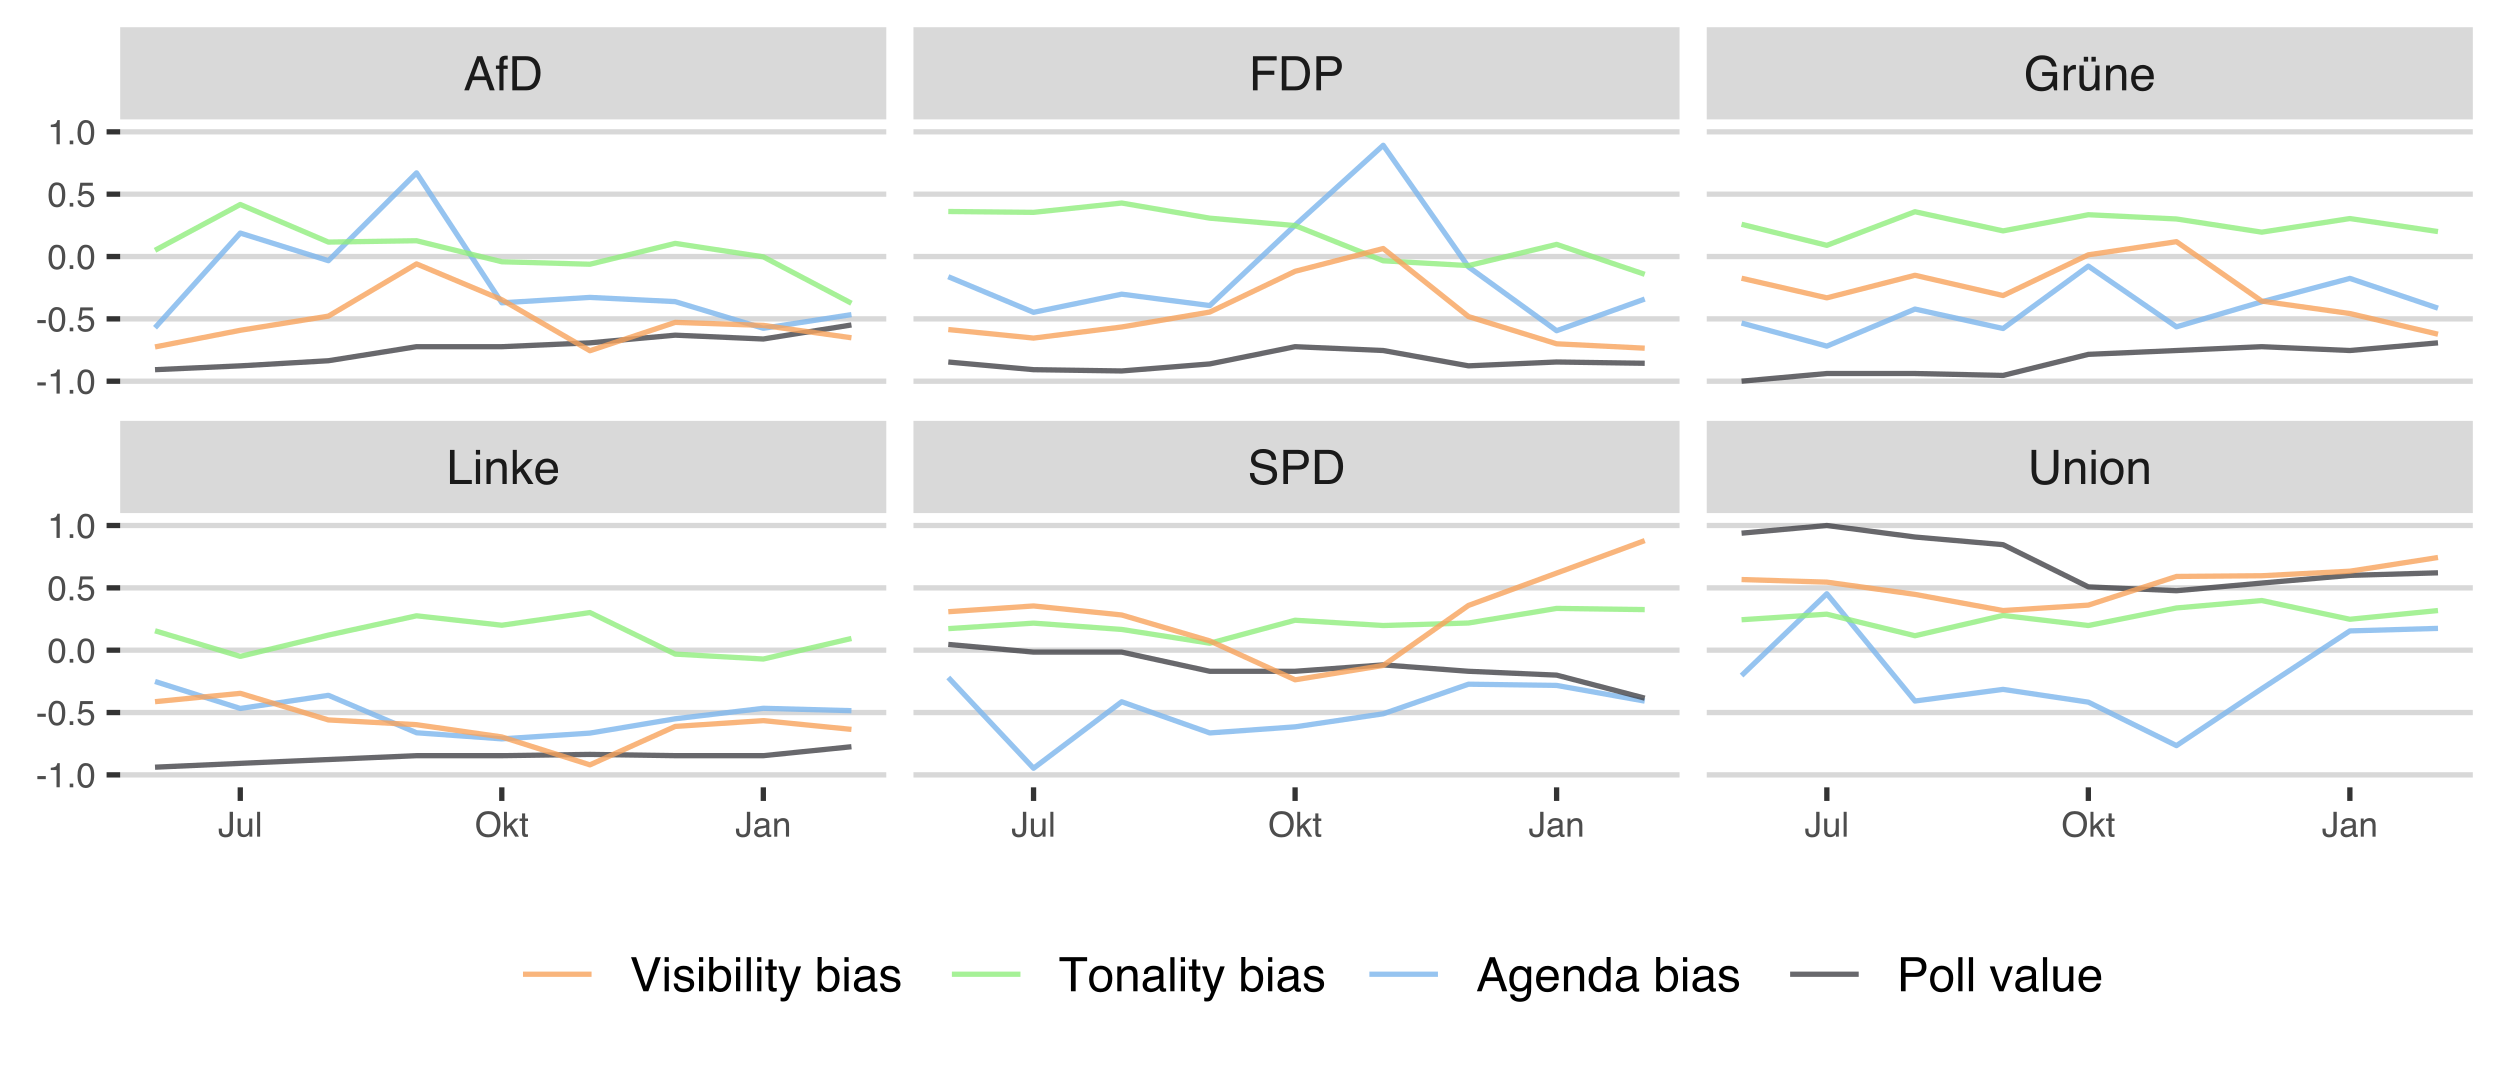 <?xml version="1.0" encoding="UTF-8"?>
<svg xmlns="http://www.w3.org/2000/svg" xmlns:xlink="http://www.w3.org/1999/xlink" width="504pt" height="216pt" viewBox="0 0 504 216" version="1.1">
<defs>
<g>
<symbol overflow="visible" id="glyph0-0">
<path style="stroke:none;" d="M 0.312 0 L 0.312 -6.875 L 5.766 -6.875 L 5.766 0 Z M 4.906 -0.859 L 4.906 -6.016 L 1.172 -6.016 L 1.172 -0.859 Z M 4.906 -0.859 "/>
</symbol>
<symbol overflow="visible" id="glyph0-1">
<path style="stroke:none;" d="M 0.734 -6.875 L 1.656 -6.875 L 1.656 -0.812 L 5.141 -0.812 L 5.141 0 L 0.734 0 Z M 0.734 -6.875 "/>
</symbol>
<symbol overflow="visible" id="glyph0-2">
<path style="stroke:none;" d="M 0.625 -5 L 1.469 -5 L 1.469 0 L 0.625 0 Z M 0.625 -6.875 L 1.469 -6.875 L 1.469 -5.922 L 0.625 -5.922 Z M 0.625 -6.875 "/>
</symbol>
<symbol overflow="visible" id="glyph0-3">
<path style="stroke:none;" d="M 0.625 -5.016 L 1.422 -5.016 L 1.422 -4.312 C 1.66 -4.602 1.91 -4.812 2.172 -4.938 C 2.441 -5.062 2.738 -5.125 3.062 -5.125 C 3.77 -5.125 4.25 -4.879 4.5 -4.391 C 4.633 -4.117 4.703 -3.727 4.703 -3.219 L 4.703 0 L 3.844 0 L 3.844 -3.156 C 3.844 -3.469 3.801 -3.719 3.719 -3.906 C 3.562 -4.219 3.289 -4.375 2.906 -4.375 C 2.695 -4.375 2.531 -4.352 2.406 -4.312 C 2.176 -4.238 1.973 -4.098 1.797 -3.891 C 1.66 -3.734 1.57 -3.566 1.531 -3.391 C 1.488 -3.211 1.469 -2.957 1.469 -2.625 L 1.469 0 L 0.625 0 Z M 2.594 -5.141 Z M 2.594 -5.141 "/>
</symbol>
<symbol overflow="visible" id="glyph0-4">
<path style="stroke:none;" d="M 0.594 -6.875 L 1.406 -6.875 L 1.406 -2.891 L 3.578 -5.016 L 4.656 -5.016 L 2.734 -3.141 L 4.766 0 L 3.688 0 L 2.125 -2.531 L 1.406 -1.891 L 1.406 0 L 0.594 0 Z M 0.594 -6.875 "/>
</symbol>
<symbol overflow="visible" id="glyph0-5">
<path style="stroke:none;" d="M 2.703 -5.125 C 3.055 -5.125 3.398 -5.039 3.734 -4.875 C 4.078 -4.707 4.332 -4.492 4.5 -4.234 C 4.676 -3.973 4.789 -3.676 4.844 -3.344 C 4.895 -3.113 4.922 -2.742 4.922 -2.234 L 1.234 -2.234 C 1.254 -1.723 1.375 -1.312 1.594 -1 C 1.82 -0.695 2.172 -0.547 2.641 -0.547 C 3.086 -0.547 3.441 -0.691 3.703 -0.984 C 3.848 -1.148 3.953 -1.348 4.016 -1.578 L 4.844 -1.578 C 4.82 -1.391 4.75 -1.18 4.625 -0.953 C 4.508 -0.734 4.375 -0.551 4.219 -0.406 C 3.957 -0.156 3.641 0.016 3.266 0.109 C 3.055 0.148 2.828 0.172 2.578 0.172 C 1.953 0.172 1.422 -0.051 0.984 -0.5 C 0.555 -0.957 0.344 -1.594 0.344 -2.406 C 0.344 -3.219 0.562 -3.875 1 -4.375 C 1.438 -4.875 2.004 -5.125 2.703 -5.125 Z M 4.047 -2.906 C 4.016 -3.27 3.938 -3.562 3.812 -3.781 C 3.582 -4.188 3.195 -4.391 2.656 -4.391 C 2.27 -4.391 1.941 -4.25 1.672 -3.969 C 1.41 -3.695 1.273 -3.344 1.266 -2.906 Z M 2.625 -5.141 Z M 2.625 -5.141 "/>
</symbol>
<symbol overflow="visible" id="glyph0-6">
<path style="stroke:none;" d="M 1.344 -2.219 C 1.363 -1.832 1.453 -1.516 1.609 -1.266 C 1.922 -0.805 2.469 -0.578 3.25 -0.578 C 3.602 -0.578 3.922 -0.629 4.203 -0.734 C 4.766 -0.93 5.047 -1.281 5.047 -1.781 C 5.047 -2.156 4.926 -2.422 4.688 -2.578 C 4.445 -2.734 4.078 -2.867 3.578 -2.984 L 2.641 -3.188 C 2.035 -3.332 1.602 -3.488 1.344 -3.656 C 0.906 -3.938 0.688 -4.363 0.688 -4.938 C 0.688 -5.551 0.898 -6.055 1.328 -6.453 C 1.766 -6.859 2.375 -7.062 3.156 -7.062 C 3.875 -7.062 4.484 -6.883 4.984 -6.531 C 5.492 -6.188 5.75 -5.629 5.75 -4.859 L 4.875 -4.859 C 4.82 -5.234 4.723 -5.516 4.578 -5.703 C 4.285 -6.066 3.801 -6.25 3.125 -6.25 C 2.57 -6.25 2.176 -6.133 1.938 -5.906 C 1.695 -5.676 1.578 -5.406 1.578 -5.094 C 1.578 -4.758 1.719 -4.516 2 -4.359 C 2.188 -4.254 2.602 -4.129 3.25 -3.984 L 4.219 -3.766 C 4.676 -3.66 5.035 -3.516 5.297 -3.328 C 5.734 -3.004 5.953 -2.535 5.953 -1.922 C 5.953 -1.16 5.672 -0.613 5.109 -0.281 C 4.555 0.039 3.914 0.203 3.188 0.203 C 2.332 0.203 1.66 -0.016 1.172 -0.453 C 0.691 -0.891 0.457 -1.477 0.469 -2.219 Z M 3.219 -7.062 Z M 3.219 -7.062 "/>
</symbol>
<symbol overflow="visible" id="glyph0-7">
<path style="stroke:none;" d="M 0.812 -6.875 L 3.922 -6.875 C 4.523 -6.875 5.016 -6.703 5.391 -6.359 C 5.766 -6.016 5.953 -5.531 5.953 -4.906 C 5.953 -4.375 5.785 -3.906 5.453 -3.5 C 5.117 -3.102 4.609 -2.906 3.922 -2.906 L 1.75 -2.906 L 1.75 0 L 0.812 0 Z M 5.016 -4.906 C 5.016 -5.406 4.828 -5.75 4.453 -5.938 C 4.242 -6.031 3.961 -6.078 3.609 -6.078 L 1.75 -6.078 L 1.75 -3.703 L 3.609 -3.703 C 4.023 -3.703 4.363 -3.789 4.625 -3.969 C 4.883 -4.145 5.016 -4.457 5.016 -4.906 Z M 5.016 -4.906 "/>
</symbol>
<symbol overflow="visible" id="glyph0-8">
<path style="stroke:none;" d="M 3.375 -0.797 C 3.688 -0.797 3.945 -0.828 4.156 -0.891 C 4.508 -1.016 4.805 -1.25 5.047 -1.594 C 5.223 -1.875 5.352 -2.234 5.438 -2.672 C 5.488 -2.922 5.516 -3.16 5.516 -3.391 C 5.516 -4.242 5.344 -4.906 5 -5.375 C 4.664 -5.844 4.117 -6.078 3.359 -6.078 L 1.703 -6.078 L 1.703 -0.797 Z M 0.766 -6.875 L 3.562 -6.875 C 4.508 -6.875 5.242 -6.539 5.766 -5.875 C 6.223 -5.27 6.453 -4.492 6.453 -3.547 C 6.453 -2.816 6.316 -2.156 6.047 -1.562 C 5.566 -0.52 4.734 0 3.547 0 L 0.766 0 Z M 0.766 -6.875 "/>
</symbol>
<symbol overflow="visible" id="glyph0-9">
<path style="stroke:none;" d="M 1.75 -6.875 L 1.75 -2.625 C 1.75 -2.125 1.844 -1.707 2.031 -1.375 C 2.301 -0.875 2.766 -0.625 3.422 -0.625 C 4.211 -0.625 4.754 -0.895 5.047 -1.438 C 5.191 -1.738 5.266 -2.133 5.266 -2.625 L 5.266 -6.875 L 6.219 -6.875 L 6.219 -3.016 C 6.219 -2.172 6.102 -1.52 5.875 -1.062 C 5.457 -0.227 4.664 0.188 3.5 0.188 C 2.344 0.188 1.555 -0.227 1.141 -1.062 C 0.91 -1.52 0.797 -2.172 0.797 -3.016 L 0.797 -6.875 Z M 3.516 -6.875 Z M 3.516 -6.875 "/>
</symbol>
<symbol overflow="visible" id="glyph0-10">
<path style="stroke:none;" d="M 2.609 -0.547 C 3.172 -0.547 3.555 -0.754 3.766 -1.172 C 3.973 -1.598 4.078 -2.07 4.078 -2.594 C 4.078 -3.062 4 -3.441 3.844 -3.734 C 3.602 -4.191 3.195 -4.422 2.625 -4.422 C 2.102 -4.422 1.723 -4.223 1.484 -3.828 C 1.254 -3.441 1.141 -2.969 1.141 -2.406 C 1.141 -1.875 1.254 -1.43 1.484 -1.078 C 1.723 -0.723 2.098 -0.547 2.609 -0.547 Z M 2.641 -5.156 C 3.285 -5.156 3.832 -4.941 4.281 -4.516 C 4.727 -4.086 4.953 -3.453 4.953 -2.609 C 4.953 -1.805 4.754 -1.141 4.359 -0.609 C 3.961 -0.078 3.352 0.188 2.531 0.188 C 1.844 0.188 1.297 -0.047 0.891 -0.516 C 0.484 -0.984 0.281 -1.613 0.281 -2.406 C 0.281 -3.238 0.492 -3.906 0.922 -4.406 C 1.348 -4.906 1.922 -5.156 2.641 -5.156 Z M 2.609 -5.141 Z M 2.609 -5.141 "/>
</symbol>
<symbol overflow="visible" id="glyph0-11">
<path style="stroke:none;" d="M 4.266 -2.812 L 3.219 -5.859 L 2.109 -2.812 Z M 2.734 -6.875 L 3.781 -6.875 L 6.281 0 L 5.266 0 L 4.562 -2.062 L 1.844 -2.062 L 1.094 0 L 0.141 0 Z M 3.219 -6.875 Z M 3.219 -6.875 "/>
</symbol>
<symbol overflow="visible" id="glyph0-12">
<path style="stroke:none;" d="M 0.828 -5.781 C 0.836 -6.133 0.898 -6.391 1.016 -6.547 C 1.211 -6.836 1.594 -6.984 2.156 -6.984 C 2.207 -6.984 2.258 -6.977 2.312 -6.969 C 2.375 -6.969 2.438 -6.969 2.5 -6.969 L 2.5 -6.188 C 2.414 -6.195 2.352 -6.203 2.312 -6.203 C 2.281 -6.203 2.242 -6.203 2.203 -6.203 C 1.953 -6.203 1.801 -6.133 1.75 -6 C 1.695 -5.875 1.672 -5.539 1.672 -5 L 2.5 -5 L 2.5 -4.328 L 1.656 -4.328 L 1.656 0 L 0.828 0 L 0.828 -4.328 L 0.125 -4.328 L 0.125 -5 L 0.828 -5 Z M 0.828 -5.781 "/>
</symbol>
<symbol overflow="visible" id="glyph0-13">
<path style="stroke:none;" d="M 0.812 -6.875 L 5.594 -6.875 L 5.594 -6.031 L 1.75 -6.031 L 1.75 -3.953 L 5.125 -3.953 L 5.125 -3.125 L 1.75 -3.125 L 1.75 0 L 0.812 0 Z M 0.812 -6.875 "/>
</symbol>
<symbol overflow="visible" id="glyph0-14">
<path style="stroke:none;" d="M 3.703 -7.062 C 4.348 -7.062 4.906 -6.938 5.375 -6.688 C 6.062 -6.32 6.484 -5.691 6.641 -4.797 L 5.719 -4.797 C 5.602 -5.297 5.367 -5.66 5.016 -5.891 C 4.66 -6.117 4.219 -6.234 3.688 -6.234 C 3.039 -6.234 2.5 -5.992 2.062 -5.516 C 1.633 -5.047 1.422 -4.336 1.422 -3.391 C 1.422 -2.566 1.598 -1.898 1.953 -1.391 C 2.316 -0.879 2.906 -0.625 3.719 -0.625 C 4.332 -0.625 4.844 -0.801 5.25 -1.156 C 5.664 -1.52 5.879 -2.102 5.891 -2.906 L 3.734 -2.906 L 3.734 -3.688 L 6.75 -3.688 L 6.75 0 L 6.156 0 L 5.922 -0.891 C 5.609 -0.535 5.332 -0.289 5.094 -0.156 C 4.676 0.07 4.156 0.188 3.531 0.188 C 2.719 0.188 2.016 -0.078 1.422 -0.609 C 0.785 -1.273 0.469 -2.18 0.469 -3.328 C 0.469 -4.484 0.781 -5.398 1.406 -6.078 C 2 -6.734 2.766 -7.062 3.703 -7.062 Z M 3.547 -7.062 Z M 3.547 -7.062 "/>
</symbol>
<symbol overflow="visible" id="glyph0-15">
<path style="stroke:none;" d="M 0.641 -5.016 L 1.438 -5.016 L 1.438 -4.156 C 1.508 -4.32 1.672 -4.523 1.922 -4.766 C 2.18 -5.004 2.477 -5.125 2.812 -5.125 C 2.82 -5.125 2.848 -5.125 2.891 -5.125 C 2.93 -5.125 2.992 -5.117 3.078 -5.109 L 3.078 -4.219 C 3.023 -4.227 2.977 -4.234 2.938 -4.234 C 2.895 -4.234 2.852 -4.234 2.812 -4.234 C 2.383 -4.234 2.055 -4.098 1.828 -3.828 C 1.598 -3.555 1.484 -3.242 1.484 -2.891 L 1.484 0 L 0.641 0 Z M 0.641 -5.016 "/>
</symbol>
<symbol overflow="visible" id="glyph0-16">
<path style="stroke:none;" d="M 1.469 -5.016 L 1.469 -1.688 C 1.469 -1.426 1.504 -1.219 1.578 -1.062 C 1.734 -0.758 2.016 -0.609 2.422 -0.609 C 3.004 -0.609 3.406 -0.867 3.625 -1.391 C 3.738 -1.672 3.797 -2.055 3.797 -2.547 L 3.797 -5.016 L 4.641 -5.016 L 4.641 0 L 3.844 0 L 3.844 -0.734 C 3.738 -0.547 3.602 -0.383 3.438 -0.25 C 3.113 0.008 2.723 0.141 2.266 0.141 C 1.555 0.141 1.07 -0.098 0.812 -0.578 C 0.664 -0.836 0.594 -1.18 0.594 -1.609 L 0.594 -5.016 Z M 2.625 -5.141 Z M 3.016 -6.766 L 3.891 -6.766 L 3.891 -5.797 L 3.016 -5.797 Z M 1.469 -6.766 L 2.344 -6.766 L 2.344 -5.797 L 1.469 -5.797 Z M 1.469 -6.766 "/>
</symbol>
<symbol overflow="visible" id="glyph0-17">
<path style="stroke:none;" d="M 1.281 -6.875 L 3.25 -1.016 L 5.203 -6.875 L 6.25 -6.875 L 3.734 0 L 2.75 0 L 0.25 -6.875 Z M 1.281 -6.875 "/>
</symbol>
<symbol overflow="visible" id="glyph0-18">
<path style="stroke:none;" d="M 1.125 -1.578 C 1.145 -1.297 1.211 -1.078 1.328 -0.922 C 1.547 -0.648 1.914 -0.516 2.438 -0.516 C 2.75 -0.516 3.02 -0.582 3.25 -0.719 C 3.488 -0.852 3.609 -1.066 3.609 -1.359 C 3.609 -1.566 3.516 -1.727 3.328 -1.844 C 3.203 -1.914 2.961 -1.992 2.609 -2.078 L 1.938 -2.25 C 1.508 -2.352 1.195 -2.473 1 -2.609 C 0.633 -2.836 0.453 -3.156 0.453 -3.562 C 0.453 -4.031 0.617 -4.41 0.953 -4.703 C 1.297 -4.992 1.758 -5.141 2.344 -5.141 C 3.094 -5.141 3.641 -4.922 3.984 -4.484 C 4.191 -4.203 4.289 -3.898 4.281 -3.578 L 3.484 -3.578 C 3.473 -3.766 3.406 -3.938 3.281 -4.094 C 3.094 -4.312 2.758 -4.422 2.281 -4.422 C 1.957 -4.422 1.711 -4.359 1.547 -4.234 C 1.391 -4.117 1.312 -3.961 1.312 -3.766 C 1.312 -3.547 1.414 -3.367 1.625 -3.234 C 1.75 -3.16 1.938 -3.094 2.188 -3.031 L 2.734 -2.891 C 3.348 -2.742 3.754 -2.602 3.953 -2.469 C 4.285 -2.25 4.453 -1.91 4.453 -1.453 C 4.453 -1.004 4.281 -0.617 3.938 -0.297 C 3.602 0.023 3.086 0.188 2.391 0.188 C 1.648 0.188 1.125 0.02 0.812 -0.312 C 0.5 -0.656 0.332 -1.078 0.312 -1.578 Z M 2.359 -5.141 Z M 2.359 -5.141 "/>
</symbol>
<symbol overflow="visible" id="glyph0-19">
<path style="stroke:none;" d="M 0.547 -6.906 L 1.375 -6.906 L 1.375 -4.406 C 1.562 -4.645 1.781 -4.828 2.031 -4.953 C 2.289 -5.078 2.566 -5.141 2.859 -5.141 C 3.484 -5.141 3.988 -4.926 4.375 -4.5 C 4.77 -4.07 4.969 -3.441 4.969 -2.609 C 4.969 -1.816 4.773 -1.156 4.391 -0.625 C 4.004 -0.102 3.473 0.156 2.797 0.156 C 2.41 0.156 2.086 0.066 1.828 -0.109 C 1.672 -0.223 1.504 -0.398 1.328 -0.641 L 1.328 0 L 0.547 0 Z M 2.75 -0.578 C 3.195 -0.578 3.535 -0.758 3.766 -1.125 C 3.992 -1.488 4.109 -1.969 4.109 -2.562 C 4.109 -3.094 3.992 -3.531 3.766 -3.875 C 3.535 -4.219 3.203 -4.391 2.766 -4.391 C 2.379 -4.391 2.039 -4.25 1.75 -3.969 C 1.469 -3.688 1.328 -3.219 1.328 -2.562 C 1.328 -2.094 1.383 -1.711 1.5 -1.422 C 1.727 -0.859 2.145 -0.578 2.75 -0.578 Z M 2.75 -0.578 "/>
</symbol>
<symbol overflow="visible" id="glyph0-20">
<path style="stroke:none;" d="M 0.641 -6.875 L 1.484 -6.875 L 1.484 0 L 0.641 0 Z M 0.641 -6.875 "/>
</symbol>
<symbol overflow="visible" id="glyph0-21">
<path style="stroke:none;" d="M 0.781 -6.422 L 1.641 -6.422 L 1.641 -5.016 L 2.438 -5.016 L 2.438 -4.328 L 1.641 -4.328 L 1.641 -1.047 C 1.641 -0.879 1.695 -0.766 1.812 -0.703 C 1.883 -0.672 1.992 -0.656 2.141 -0.656 C 2.18 -0.656 2.223 -0.656 2.266 -0.656 C 2.316 -0.656 2.375 -0.66 2.438 -0.672 L 2.438 0 C 2.344 0.031 2.242 0.051 2.141 0.062 C 2.035 0.07 1.922 0.078 1.797 0.078 C 1.398 0.078 1.129 -0.02 0.984 -0.219 C 0.848 -0.426 0.781 -0.688 0.781 -1 L 0.781 -4.328 L 0.109 -4.328 L 0.109 -5.016 L 0.781 -5.016 Z M 0.781 -6.422 "/>
</symbol>
<symbol overflow="visible" id="glyph0-22">
<path style="stroke:none;" d="M 3.75 -5.016 L 4.688 -5.016 C 4.562 -4.691 4.297 -3.957 3.891 -2.812 C 3.586 -1.945 3.332 -1.242 3.125 -0.703 C 2.633 0.578 2.289 1.359 2.094 1.641 C 1.895 1.922 1.551 2.062 1.062 2.062 C 0.945 2.062 0.852 2.055 0.781 2.047 C 0.719 2.035 0.641 2.016 0.547 1.984 L 0.547 1.219 C 0.691 1.258 0.797 1.285 0.859 1.297 C 0.93 1.305 0.992 1.312 1.047 1.312 C 1.203 1.312 1.316 1.285 1.391 1.234 C 1.461 1.18 1.523 1.117 1.578 1.047 C 1.586 1.016 1.641 0.883 1.734 0.656 C 1.836 0.426 1.91 0.254 1.953 0.141 L 0.094 -5.016 L 1.047 -5.016 L 2.406 -0.938 Z M 2.391 -5.141 Z M 2.391 -5.141 "/>
</symbol>
<symbol overflow="visible" id="glyph0-23">
<path style="stroke:none;" d=""/>
</symbol>
<symbol overflow="visible" id="glyph0-24">
<path style="stroke:none;" d="M 1.266 -1.328 C 1.266 -1.086 1.352 -0.895 1.531 -0.75 C 1.707 -0.613 1.922 -0.547 2.172 -0.547 C 2.461 -0.547 2.75 -0.613 3.031 -0.75 C 3.5 -0.977 3.734 -1.352 3.734 -1.875 L 3.734 -2.547 C 3.629 -2.484 3.492 -2.43 3.328 -2.391 C 3.172 -2.348 3.016 -2.316 2.859 -2.297 L 2.344 -2.234 C 2.039 -2.191 1.812 -2.125 1.656 -2.031 C 1.395 -1.883 1.266 -1.648 1.266 -1.328 Z M 3.312 -3.047 C 3.5 -3.066 3.629 -3.145 3.703 -3.281 C 3.734 -3.352 3.75 -3.461 3.75 -3.609 C 3.75 -3.891 3.645 -4.094 3.438 -4.219 C 3.238 -4.352 2.945 -4.422 2.562 -4.422 C 2.125 -4.422 1.812 -4.305 1.625 -4.078 C 1.52 -3.941 1.453 -3.742 1.422 -3.484 L 0.641 -3.484 C 0.66 -4.098 0.863 -4.523 1.25 -4.766 C 1.633 -5.016 2.078 -5.141 2.578 -5.141 C 3.172 -5.141 3.656 -5.023 4.031 -4.797 C 4.395 -4.578 4.578 -4.227 4.578 -3.75 L 4.578 -0.859 C 4.578 -0.773 4.594 -0.707 4.625 -0.656 C 4.664 -0.602 4.742 -0.578 4.859 -0.578 C 4.891 -0.578 4.926 -0.578 4.969 -0.578 C 5.02 -0.578 5.07 -0.582 5.125 -0.594 L 5.125 0.016 C 5 0.055 4.898 0.082 4.828 0.094 C 4.766 0.102 4.672 0.109 4.547 0.109 C 4.254 0.109 4.047 0.004 3.922 -0.203 C 3.848 -0.305 3.797 -0.461 3.766 -0.672 C 3.598 -0.441 3.352 -0.242 3.031 -0.078 C 2.707 0.086 2.352 0.172 1.969 0.172 C 1.5 0.172 1.117 0.031 0.828 -0.25 C 0.535 -0.531 0.391 -0.883 0.391 -1.312 C 0.391 -1.781 0.531 -2.141 0.812 -2.391 C 1.102 -2.648 1.488 -2.812 1.969 -2.875 Z M 2.609 -5.141 Z M 2.609 -5.141 "/>
</symbol>
<symbol overflow="visible" id="glyph0-25">
<path style="stroke:none;" d="M 5.734 -6.875 L 5.734 -6.062 L 3.422 -6.062 L 3.422 0 L 2.469 0 L 2.469 -6.062 L 0.156 -6.062 L 0.156 -6.875 Z M 5.734 -6.875 "/>
</symbol>
<symbol overflow="visible" id="glyph0-26">
<path style="stroke:none;" d="M 2.391 -5.109 C 2.785 -5.109 3.129 -5.008 3.422 -4.812 C 3.578 -4.707 3.738 -4.551 3.906 -4.344 L 3.906 -4.969 L 4.688 -4.969 L 4.688 -0.406 C 4.688 0.227 4.594 0.727 4.406 1.094 C 4.051 1.781 3.391 2.125 2.422 2.125 C 1.879 2.125 1.422 2 1.047 1.75 C 0.68 1.508 0.477 1.133 0.438 0.625 L 1.297 0.625 C 1.336 0.844 1.422 1.016 1.547 1.141 C 1.734 1.328 2.031 1.422 2.438 1.422 C 3.082 1.422 3.504 1.191 3.703 0.734 C 3.828 0.473 3.883 -0.004 3.875 -0.703 C 3.707 -0.441 3.504 -0.25 3.266 -0.125 C 3.023 0 2.711 0.062 2.328 0.062 C 1.785 0.062 1.305 -0.129 0.891 -0.516 C 0.484 -0.898 0.281 -1.539 0.281 -2.438 C 0.281 -3.27 0.484 -3.922 0.891 -4.391 C 1.305 -4.867 1.805 -5.109 2.391 -5.109 Z M 3.906 -2.531 C 3.906 -3.156 3.773 -3.613 3.516 -3.906 C 3.266 -4.207 2.941 -4.359 2.547 -4.359 C 1.953 -4.359 1.547 -4.082 1.328 -3.531 C 1.211 -3.227 1.156 -2.836 1.156 -2.359 C 1.156 -1.797 1.27 -1.363 1.5 -1.062 C 1.727 -0.77 2.035 -0.625 2.422 -0.625 C 3.023 -0.625 3.453 -0.898 3.703 -1.453 C 3.836 -1.754 3.906 -2.113 3.906 -2.531 Z M 2.484 -5.141 Z M 2.484 -5.141 "/>
</symbol>
<symbol overflow="visible" id="glyph0-27">
<path style="stroke:none;" d="M 1.156 -2.453 C 1.156 -1.91 1.27 -1.457 1.5 -1.094 C 1.727 -0.738 2.094 -0.562 2.594 -0.562 C 2.977 -0.562 3.297 -0.727 3.547 -1.062 C 3.805 -1.395 3.938 -1.875 3.938 -2.5 C 3.938 -3.133 3.805 -3.602 3.547 -3.906 C 3.285 -4.219 2.961 -4.375 2.578 -4.375 C 2.148 -4.375 1.805 -4.207 1.547 -3.875 C 1.285 -3.551 1.156 -3.078 1.156 -2.453 Z M 2.422 -5.109 C 2.805 -5.109 3.129 -5.023 3.391 -4.859 C 3.535 -4.766 3.703 -4.602 3.891 -4.375 L 3.891 -6.906 L 4.703 -6.906 L 4.703 0 L 3.953 0 L 3.953 -0.703 C 3.754 -0.391 3.52 -0.164 3.25 -0.031 C 2.977 0.102 2.672 0.172 2.328 0.172 C 1.766 0.172 1.281 -0.062 0.875 -0.531 C 0.469 -1 0.266 -1.625 0.266 -2.406 C 0.266 -3.133 0.445 -3.766 0.812 -4.297 C 1.188 -4.836 1.723 -5.109 2.422 -5.109 Z M 2.422 -5.109 "/>
</symbol>
<symbol overflow="visible" id="glyph0-28">
<path style="stroke:none;" d="M 1.031 -5.016 L 2.375 -0.938 L 3.766 -5.016 L 4.688 -5.016 L 2.797 0 L 1.906 0 L 0.047 -5.016 Z M 1.031 -5.016 "/>
</symbol>
<symbol overflow="visible" id="glyph0-29">
<path style="stroke:none;" d="M 1.469 -5.016 L 1.469 -1.688 C 1.469 -1.426 1.504 -1.219 1.578 -1.062 C 1.734 -0.758 2.016 -0.609 2.422 -0.609 C 3.004 -0.609 3.406 -0.867 3.625 -1.391 C 3.738 -1.672 3.797 -2.055 3.797 -2.547 L 3.797 -5.016 L 4.641 -5.016 L 4.641 0 L 3.844 0 L 3.844 -0.734 C 3.738 -0.547 3.602 -0.383 3.438 -0.25 C 3.113 0.008 2.723 0.141 2.266 0.141 C 1.555 0.141 1.07 -0.098 0.812 -0.578 C 0.664 -0.836 0.594 -1.18 0.594 -1.609 L 0.594 -5.016 Z M 2.625 -5.141 Z M 2.625 -5.141 "/>
</symbol>
<symbol overflow="visible" id="glyph1-0">
<path style="stroke:none;" d="M 0.219 0 L 0.219 -5.016 L 4.219 -5.016 L 4.219 0 Z M 3.578 -0.625 L 3.578 -4.391 L 0.859 -4.391 L 0.859 -0.625 Z M 3.578 -0.625 "/>
</symbol>
<symbol overflow="visible" id="glyph1-1">
<path style="stroke:none;" d="M 3 -1.5 C 3 -1.07 2.938 -0.742 2.812 -0.516 C 2.582 -0.078 2.141 0.141 1.484 0.141 C 1.109 0.141 0.785 0.035 0.516 -0.172 C 0.254 -0.379 0.125 -0.742 0.125 -1.266 L 0.125 -1.625 L 0.766 -1.625 L 0.766 -1.266 C 0.766 -0.984 0.82 -0.773 0.938 -0.641 C 1.062 -0.504 1.254 -0.438 1.516 -0.438 C 1.867 -0.438 2.102 -0.562 2.219 -0.812 C 2.289 -0.969 2.328 -1.254 2.328 -1.672 L 2.328 -5.016 L 3 -5.016 Z M 3 -1.5 "/>
</symbol>
<symbol overflow="visible" id="glyph1-2">
<path style="stroke:none;" d="M 1.062 -3.656 L 1.062 -1.234 C 1.062 -1.047 1.094 -0.891 1.156 -0.766 C 1.258 -0.547 1.461 -0.438 1.766 -0.438 C 2.191 -0.438 2.484 -0.629 2.641 -1.016 C 2.723 -1.223 2.766 -1.504 2.766 -1.859 L 2.766 -3.656 L 3.391 -3.656 L 3.391 0 L 2.797 0 L 2.812 -0.547 C 2.727 -0.398 2.629 -0.281 2.516 -0.188 C 2.273 0 1.988 0.094 1.656 0.094 C 1.133 0.094 0.781 -0.078 0.594 -0.422 C 0.488 -0.609 0.438 -0.859 0.438 -1.172 L 0.438 -3.656 Z M 1.906 -3.75 Z M 1.906 -3.75 "/>
</symbol>
<symbol overflow="visible" id="glyph1-3">
<path style="stroke:none;" d="M 0.469 -5.016 L 1.078 -5.016 L 1.078 0 L 0.469 0 Z M 0.469 -5.016 "/>
</symbol>
<symbol overflow="visible" id="glyph1-4">
<path style="stroke:none;" d="M 2.703 -5.156 C 3.586 -5.156 4.242 -4.867 4.672 -4.297 C 5.004 -3.859 5.172 -3.289 5.172 -2.594 C 5.172 -1.844 4.977 -1.223 4.594 -0.734 C 4.145 -0.148 3.508 0.141 2.688 0.141 C 1.914 0.141 1.305 -0.113 0.859 -0.625 C 0.473 -1.113 0.281 -1.734 0.281 -2.484 C 0.281 -3.16 0.445 -3.742 0.781 -4.234 C 1.207 -4.848 1.848 -5.156 2.703 -5.156 Z M 2.766 -0.469 C 3.367 -0.469 3.801 -0.68 4.062 -1.109 C 4.332 -1.535 4.469 -2.031 4.469 -2.594 C 4.469 -3.176 4.312 -3.645 4 -4 C 3.695 -4.363 3.273 -4.547 2.734 -4.547 C 2.223 -4.547 1.801 -4.367 1.469 -4.016 C 1.145 -3.66 0.984 -3.133 0.984 -2.438 C 0.984 -1.883 1.125 -1.414 1.406 -1.031 C 1.688 -0.656 2.141 -0.469 2.766 -0.469 Z M 2.719 -5.156 Z M 2.719 -5.156 "/>
</symbol>
<symbol overflow="visible" id="glyph1-5">
<path style="stroke:none;" d="M 0.438 -5.016 L 1.031 -5.016 L 1.031 -2.109 L 2.609 -3.656 L 3.391 -3.656 L 2 -2.297 L 3.469 0 L 2.688 0 L 1.547 -1.844 L 1.031 -1.375 L 1.031 0 L 0.438 0 Z M 0.438 -5.016 "/>
</symbol>
<symbol overflow="visible" id="glyph1-6">
<path style="stroke:none;" d="M 0.578 -4.688 L 1.203 -4.688 L 1.203 -3.656 L 1.781 -3.656 L 1.781 -3.156 L 1.203 -3.156 L 1.203 -0.766 C 1.203 -0.641 1.242 -0.555 1.328 -0.516 C 1.367 -0.484 1.445 -0.469 1.562 -0.469 C 1.594 -0.469 1.625 -0.469 1.656 -0.469 C 1.695 -0.477 1.738 -0.484 1.781 -0.484 L 1.781 0 C 1.707 0.02 1.633 0.035 1.562 0.047 C 1.488 0.055 1.406 0.062 1.312 0.062 C 1.02 0.062 0.82 -0.008 0.719 -0.156 C 0.625 -0.312 0.578 -0.504 0.578 -0.734 L 0.578 -3.156 L 0.078 -3.156 L 0.078 -3.656 L 0.578 -3.656 Z M 0.578 -4.688 "/>
</symbol>
<symbol overflow="visible" id="glyph1-7">
<path style="stroke:none;" d="M 0.922 -0.969 C 0.922 -0.789 0.984 -0.648 1.109 -0.547 C 1.242 -0.453 1.398 -0.406 1.578 -0.406 C 1.797 -0.406 2.004 -0.453 2.203 -0.547 C 2.547 -0.711 2.719 -0.988 2.719 -1.375 L 2.719 -1.859 C 2.645 -1.816 2.547 -1.781 2.422 -1.75 C 2.305 -1.719 2.191 -1.691 2.078 -1.672 L 1.703 -1.625 C 1.484 -1.594 1.316 -1.547 1.203 -1.484 C 1.016 -1.379 0.922 -1.207 0.922 -0.969 Z M 2.406 -2.219 C 2.551 -2.238 2.648 -2.297 2.703 -2.391 C 2.723 -2.453 2.734 -2.531 2.734 -2.625 C 2.734 -2.844 2.66 -3 2.516 -3.094 C 2.367 -3.188 2.156 -3.234 1.875 -3.234 C 1.551 -3.234 1.32 -3.145 1.188 -2.969 C 1.113 -2.875 1.066 -2.734 1.047 -2.547 L 0.469 -2.547 C 0.477 -2.992 0.625 -3.305 0.906 -3.484 C 1.188 -3.66 1.516 -3.75 1.891 -3.75 C 2.316 -3.75 2.664 -3.664 2.938 -3.5 C 3.207 -3.332 3.344 -3.078 3.344 -2.734 L 3.344 -0.625 C 3.344 -0.562 3.352 -0.508 3.375 -0.469 C 3.406 -0.438 3.461 -0.422 3.547 -0.422 C 3.566 -0.422 3.594 -0.422 3.625 -0.422 C 3.664 -0.422 3.707 -0.426 3.75 -0.438 L 3.75 0.016 C 3.645 0.047 3.566 0.062 3.516 0.062 C 3.473 0.07 3.406 0.078 3.312 0.078 C 3.102 0.078 2.953 0.004 2.859 -0.141 C 2.805 -0.223 2.77 -0.336 2.75 -0.484 C 2.625 -0.316 2.441 -0.172 2.203 -0.047 C 1.973 0.066 1.719 0.125 1.438 0.125 C 1.094 0.125 0.812 0.02 0.594 -0.188 C 0.383 -0.395 0.281 -0.648 0.281 -0.953 C 0.281 -1.297 0.383 -1.562 0.594 -1.75 C 0.812 -1.938 1.094 -2.051 1.438 -2.094 Z M 1.906 -3.75 Z M 1.906 -3.75 "/>
</symbol>
<symbol overflow="visible" id="glyph1-8">
<path style="stroke:none;" d="M 0.453 -3.656 L 1.031 -3.656 L 1.031 -3.141 C 1.207 -3.359 1.391 -3.516 1.578 -3.609 C 1.773 -3.703 1.992 -3.75 2.234 -3.75 C 2.754 -3.75 3.102 -3.566 3.281 -3.203 C 3.383 -3.004 3.438 -2.719 3.438 -2.344 L 3.438 0 L 2.812 0 L 2.812 -2.312 C 2.812 -2.531 2.773 -2.707 2.703 -2.844 C 2.598 -3.07 2.398 -3.188 2.109 -3.188 C 1.961 -3.188 1.844 -3.172 1.75 -3.141 C 1.582 -3.086 1.438 -2.988 1.312 -2.844 C 1.207 -2.719 1.141 -2.594 1.109 -2.469 C 1.078 -2.344 1.062 -2.16 1.062 -1.922 L 1.062 0 L 0.453 0 Z M 1.891 -3.75 Z M 1.891 -3.75 "/>
</symbol>
<symbol overflow="visible" id="glyph1-9">
<path style="stroke:none;" d="M 0.297 -2.266 L 2 -2.266 L 2 -1.641 L 0.297 -1.641 Z M 0.297 -2.266 "/>
</symbol>
<symbol overflow="visible" id="glyph1-10">
<path style="stroke:none;" d="M 0.672 -3.469 L 0.672 -3.938 C 1.117 -3.977 1.426 -4.051 1.594 -4.156 C 1.77 -4.258 1.906 -4.5 2 -4.875 L 2.484 -4.875 L 2.484 0 L 1.828 0 L 1.828 -3.469 Z M 0.672 -3.469 "/>
</symbol>
<symbol overflow="visible" id="glyph1-11">
<path style="stroke:none;" d="M 0.594 -0.75 L 1.312 -0.75 L 1.312 0 L 0.594 0 Z M 0.594 -0.75 "/>
</symbol>
<symbol overflow="visible" id="glyph1-12">
<path style="stroke:none;" d="M 1.891 -4.891 C 2.523 -4.891 2.984 -4.629 3.266 -4.109 C 3.484 -3.703 3.594 -3.148 3.594 -2.453 C 3.594 -1.785 3.492 -1.234 3.297 -0.797 C 3.016 -0.172 2.547 0.141 1.891 0.141 C 1.305 0.141 0.867 -0.113 0.578 -0.625 C 0.336 -1.051 0.219 -1.625 0.219 -2.344 C 0.219 -2.906 0.289 -3.383 0.438 -3.781 C 0.707 -4.52 1.191 -4.891 1.891 -4.891 Z M 1.891 -0.422 C 2.203 -0.422 2.453 -0.562 2.641 -0.844 C 2.836 -1.133 2.938 -1.664 2.938 -2.438 C 2.938 -2.988 2.863 -3.441 2.719 -3.797 C 2.582 -4.16 2.32 -4.344 1.938 -4.344 C 1.57 -4.344 1.305 -4.172 1.141 -3.828 C 0.973 -3.484 0.891 -2.984 0.891 -2.328 C 0.891 -1.828 0.941 -1.426 1.047 -1.125 C 1.211 -0.656 1.492 -0.422 1.891 -0.422 Z M 1.891 -0.422 "/>
</symbol>
<symbol overflow="visible" id="glyph1-13">
<path style="stroke:none;" d="M 0.859 -1.25 C 0.898 -0.895 1.066 -0.648 1.359 -0.516 C 1.504 -0.453 1.672 -0.422 1.859 -0.422 C 2.223 -0.422 2.492 -0.535 2.672 -0.766 C 2.848 -0.992 2.938 -1.25 2.938 -1.531 C 2.938 -1.875 2.832 -2.141 2.625 -2.328 C 2.414 -2.516 2.164 -2.609 1.875 -2.609 C 1.656 -2.609 1.469 -2.566 1.312 -2.484 C 1.164 -2.398 1.039 -2.285 0.938 -2.141 L 0.406 -2.172 L 0.781 -4.812 L 3.312 -4.812 L 3.312 -4.219 L 1.234 -4.219 L 1.031 -2.859 C 1.145 -2.941 1.254 -3.004 1.359 -3.047 C 1.535 -3.129 1.742 -3.172 1.984 -3.172 C 2.43 -3.172 2.812 -3.023 3.125 -2.734 C 3.438 -2.441 3.594 -2.07 3.594 -1.625 C 3.594 -1.164 3.445 -0.758 3.156 -0.406 C 2.875 -0.051 2.422 0.125 1.797 0.125 C 1.398 0.125 1.047 0.016 0.734 -0.203 C 0.43 -0.43 0.258 -0.781 0.219 -1.25 Z M 0.859 -1.25 "/>
</symbol>
</g>
<clipPath id="clip1">
  <path d="M 24.23 76 L 179.676 76 L 179.676 78 L 24.23 78 Z M 24.23 76 "/>
</clipPath>
<clipPath id="clip2">
  <path d="M 24.23 63 L 179.676 63 L 179.676 65 L 24.23 65 Z M 24.23 63 "/>
</clipPath>
<clipPath id="clip3">
  <path d="M 24.23 51 L 179.676 51 L 179.676 53 L 24.23 53 Z M 24.23 51 "/>
</clipPath>
<clipPath id="clip4">
  <path d="M 24.23 38 L 179.676 38 L 179.676 40 L 24.23 40 Z M 24.23 38 "/>
</clipPath>
<clipPath id="clip5">
  <path d="M 24.23 26 L 179.676 26 L 179.676 28 L 24.23 28 Z M 24.23 26 "/>
</clipPath>
<clipPath id="clip6">
  <path d="M 24.23 155 L 179.676 155 L 179.676 157 L 24.23 157 Z M 24.23 155 "/>
</clipPath>
<clipPath id="clip7">
  <path d="M 24.23 143 L 179.676 143 L 179.676 145 L 24.23 145 Z M 24.23 143 "/>
</clipPath>
<clipPath id="clip8">
  <path d="M 24.23 130 L 179.676 130 L 179.676 132 L 24.23 132 Z M 24.23 130 "/>
</clipPath>
<clipPath id="clip9">
  <path d="M 24.23 117 L 179.676 117 L 179.676 120 L 24.23 120 Z M 24.23 117 "/>
</clipPath>
<clipPath id="clip10">
  <path d="M 24.23 105 L 179.676 105 L 179.676 107 L 24.23 107 Z M 24.23 105 "/>
</clipPath>
<clipPath id="clip11">
  <path d="M 184.152 76 L 339.598 76 L 339.598 78 L 184.152 78 Z M 184.152 76 "/>
</clipPath>
<clipPath id="clip12">
  <path d="M 184.152 63 L 339.598 63 L 339.598 65 L 184.152 65 Z M 184.152 63 "/>
</clipPath>
<clipPath id="clip13">
  <path d="M 184.152 51 L 339.598 51 L 339.598 53 L 184.152 53 Z M 184.152 51 "/>
</clipPath>
<clipPath id="clip14">
  <path d="M 184.152 38 L 339.598 38 L 339.598 40 L 184.152 40 Z M 184.152 38 "/>
</clipPath>
<clipPath id="clip15">
  <path d="M 184.152 26 L 339.598 26 L 339.598 28 L 184.152 28 Z M 184.152 26 "/>
</clipPath>
<clipPath id="clip16">
  <path d="M 184.152 155 L 339.598 155 L 339.598 157 L 184.152 157 Z M 184.152 155 "/>
</clipPath>
<clipPath id="clip17">
  <path d="M 184.152 143 L 339.598 143 L 339.598 145 L 184.152 145 Z M 184.152 143 "/>
</clipPath>
<clipPath id="clip18">
  <path d="M 184.152 130 L 339.598 130 L 339.598 132 L 184.152 132 Z M 184.152 130 "/>
</clipPath>
<clipPath id="clip19">
  <path d="M 184.152 117 L 339.598 117 L 339.598 120 L 184.152 120 Z M 184.152 117 "/>
</clipPath>
<clipPath id="clip20">
  <path d="M 184.152 105 L 339.598 105 L 339.598 107 L 184.152 107 Z M 184.152 105 "/>
</clipPath>
<clipPath id="clip21">
  <path d="M 344.078 76 L 499.523 76 L 499.523 78 L 344.078 78 Z M 344.078 76 "/>
</clipPath>
<clipPath id="clip22">
  <path d="M 344.078 63 L 499.523 63 L 499.523 65 L 344.078 65 Z M 344.078 63 "/>
</clipPath>
<clipPath id="clip23">
  <path d="M 344.078 51 L 499.523 51 L 499.523 53 L 344.078 53 Z M 344.078 51 "/>
</clipPath>
<clipPath id="clip24">
  <path d="M 344.078 38 L 499.523 38 L 499.523 40 L 344.078 40 Z M 344.078 38 "/>
</clipPath>
<clipPath id="clip25">
  <path d="M 344.078 26 L 499.523 26 L 499.523 28 L 344.078 28 Z M 344.078 26 "/>
</clipPath>
<clipPath id="clip26">
  <path d="M 344.078 155 L 499.523 155 L 499.523 157 L 344.078 157 Z M 344.078 155 "/>
</clipPath>
<clipPath id="clip27">
  <path d="M 344.078 143 L 499.523 143 L 499.523 145 L 344.078 145 Z M 344.078 143 "/>
</clipPath>
<clipPath id="clip28">
  <path d="M 344.078 130 L 499.523 130 L 499.523 132 L 344.078 132 Z M 344.078 130 "/>
</clipPath>
<clipPath id="clip29">
  <path d="M 344.078 117 L 499.523 117 L 499.523 120 L 344.078 120 Z M 344.078 117 "/>
</clipPath>
<clipPath id="clip30">
  <path d="M 344.078 105 L 499.523 105 L 499.523 107 L 344.078 107 Z M 344.078 105 "/>
</clipPath>
<clipPath id="clip31">
  <path d="M 24.23 84.844 L 179 84.844 L 179 104 L 24.23 104 Z M 24.23 84.844 "/>
</clipPath>
<clipPath id="clip32">
  <path d="M 184.152 84.844 L 339 84.844 L 339 104 L 184.152 104 Z M 184.152 84.844 "/>
</clipPath>
<clipPath id="clip33">
  <path d="M 344.078 84.844 L 499 84.844 L 499 104 L 344.078 104 Z M 344.078 84.844 "/>
</clipPath>
<clipPath id="clip34">
  <path d="M 24.23 5.48 L 179 5.48 L 179 25 L 24.23 25 Z M 24.23 5.48 "/>
</clipPath>
<clipPath id="clip35">
  <path d="M 184.152 5.48 L 339 5.48 L 339 25 L 184.152 25 Z M 184.152 5.48 "/>
</clipPath>
<clipPath id="clip36">
  <path d="M 344.078 5.48 L 499 5.48 L 499 25 L 344.078 25 Z M 344.078 5.48 "/>
</clipPath>
</defs>
<g id="surface71">
<rect x="0" y="0" width="504" height="216" style="fill:rgb(100%,100%,100%);fill-opacity:1;stroke:none;"/>
<rect x="0" y="0" width="504" height="216" style="fill:rgb(100%,100%,100%);fill-opacity:1;stroke:none;"/>
<g clip-path="url(#clip1)" clip-rule="nonzero">
<path style="fill:none;stroke-width:1.067;stroke-linecap:butt;stroke-linejoin:round;stroke:rgb(84.706%,84.706%,84.706%);stroke-opacity:1;stroke-miterlimit:10;" d="M 24.23 76.848 L 178.672 76.848 "/>
</g>
<g clip-path="url(#clip2)" clip-rule="nonzero">
<path style="fill:none;stroke-width:1.067;stroke-linecap:butt;stroke-linejoin:round;stroke:rgb(84.706%,84.706%,84.706%);stroke-opacity:1;stroke-miterlimit:10;" d="M 24.23 64.281 L 178.672 64.281 "/>
</g>
<g clip-path="url(#clip3)" clip-rule="nonzero">
<path style="fill:none;stroke-width:1.067;stroke-linecap:butt;stroke-linejoin:round;stroke:rgb(84.706%,84.706%,84.706%);stroke-opacity:1;stroke-miterlimit:10;" d="M 24.23 51.715 L 178.672 51.715 "/>
</g>
<g clip-path="url(#clip4)" clip-rule="nonzero">
<path style="fill:none;stroke-width:1.067;stroke-linecap:butt;stroke-linejoin:round;stroke:rgb(84.706%,84.706%,84.706%);stroke-opacity:1;stroke-miterlimit:10;" d="M 24.23 39.148 L 178.672 39.148 "/>
</g>
<g clip-path="url(#clip5)" clip-rule="nonzero">
<path style="fill:none;stroke-width:1.067;stroke-linecap:butt;stroke-linejoin:round;stroke:rgb(84.706%,84.706%,84.706%);stroke-opacity:1;stroke-miterlimit:10;" d="M 24.23 26.578 L 178.672 26.578 "/>
</g>
<path style="fill:none;stroke-width:1.067;stroke-linecap:butt;stroke-linejoin:round;stroke:rgb(48.627%,70.98%,92.549%);stroke-opacity:0.8;stroke-miterlimit:10;" d="M 31.25 66.074 L 48.441 46.988 L 66.207 52.555 L 83.973 34.852 L 101.164 61.047 L 118.93 59.957 L 136.121 60.809 L 153.887 66.184 L 171.652 63.422 "/>
<path style="fill:none;stroke-width:1.067;stroke-linecap:butt;stroke-linejoin:round;stroke:rgb(26.275%,26.275%,28.235%);stroke-opacity:0.8;stroke-miterlimit:10;" d="M 31.25 74.527 L 48.441 73.754 L 66.207 72.723 L 83.973 69.891 L 101.164 69.891 L 118.93 69.117 L 136.121 67.57 L 153.887 68.344 L 171.652 65.508 "/>
<path style="fill:none;stroke-width:1.067;stroke-linecap:butt;stroke-linejoin:round;stroke:rgb(56.471%,92.941%,49.02%);stroke-opacity:0.8;stroke-miterlimit:10;" d="M 31.25 50.461 L 48.441 41.227 L 66.207 48.805 L 83.973 48.531 L 101.164 52.773 L 118.93 53.27 L 136.121 49.066 L 153.887 51.781 L 171.652 61.137 "/>
<path style="fill:none;stroke-width:1.067;stroke-linecap:butt;stroke-linejoin:round;stroke:rgb(96.863%,63.922%,36.078%);stroke-opacity:0.8;stroke-miterlimit:10;" d="M 31.25 69.941 L 48.441 66.586 L 66.207 63.73 L 83.973 53.203 L 101.164 60.422 L 118.93 70.707 L 136.121 64.992 L 153.887 65.602 L 171.652 68.098 "/>
<g clip-path="url(#clip6)" clip-rule="nonzero">
<path style="fill:none;stroke-width:1.067;stroke-linecap:butt;stroke-linejoin:round;stroke:rgb(84.706%,84.706%,84.706%);stroke-opacity:1;stroke-miterlimit:10;" d="M 24.23 156.211 L 178.672 156.211 "/>
</g>
<g clip-path="url(#clip7)" clip-rule="nonzero">
<path style="fill:none;stroke-width:1.067;stroke-linecap:butt;stroke-linejoin:round;stroke:rgb(84.706%,84.706%,84.706%);stroke-opacity:1;stroke-miterlimit:10;" d="M 24.23 143.645 L 178.672 143.645 "/>
</g>
<g clip-path="url(#clip8)" clip-rule="nonzero">
<path style="fill:none;stroke-width:1.067;stroke-linecap:butt;stroke-linejoin:round;stroke:rgb(84.706%,84.706%,84.706%);stroke-opacity:1;stroke-miterlimit:10;" d="M 24.23 131.078 L 178.672 131.078 "/>
</g>
<g clip-path="url(#clip9)" clip-rule="nonzero">
<path style="fill:none;stroke-width:1.067;stroke-linecap:butt;stroke-linejoin:round;stroke:rgb(84.706%,84.706%,84.706%);stroke-opacity:1;stroke-miterlimit:10;" d="M 24.23 118.512 L 178.672 118.512 "/>
</g>
<g clip-path="url(#clip10)" clip-rule="nonzero">
<path style="fill:none;stroke-width:1.067;stroke-linecap:butt;stroke-linejoin:round;stroke:rgb(84.706%,84.706%,84.706%);stroke-opacity:1;stroke-miterlimit:10;" d="M 24.23 105.941 L 178.672 105.941 "/>
</g>
<path style="fill:none;stroke-width:1.067;stroke-linecap:butt;stroke-linejoin:round;stroke:rgb(48.627%,70.98%,92.549%);stroke-opacity:0.8;stroke-miterlimit:10;" d="M 31.25 137.387 L 48.441 142.828 L 66.207 140.176 L 83.973 147.727 L 101.164 148.957 L 118.93 147.793 L 136.121 144.906 L 153.887 142.793 L 171.652 143.277 "/>
<path style="fill:none;stroke-width:1.067;stroke-linecap:butt;stroke-linejoin:round;stroke:rgb(26.275%,26.275%,28.235%);stroke-opacity:0.8;stroke-miterlimit:10;" d="M 31.25 154.664 L 48.441 153.891 L 83.973 152.344 L 101.164 152.344 L 118.93 152.086 L 136.121 152.344 L 153.887 152.344 L 171.652 150.539 "/>
<path style="fill:none;stroke-width:1.067;stroke-linecap:butt;stroke-linejoin:round;stroke:rgb(56.471%,92.941%,49.02%);stroke-opacity:0.8;stroke-miterlimit:10;" d="M 31.25 127.168 L 48.441 132.328 L 66.207 128.035 L 83.973 124.145 L 101.164 126.047 L 118.93 123.492 L 136.121 131.871 L 153.887 132.859 L 171.652 128.711 "/>
<path style="fill:none;stroke-width:1.067;stroke-linecap:butt;stroke-linejoin:round;stroke:rgb(96.863%,63.922%,36.078%);stroke-opacity:0.8;stroke-miterlimit:10;" d="M 31.25 141.457 L 48.441 139.777 L 66.207 145.141 L 83.973 146.098 L 101.164 148.57 L 118.93 154.195 L 136.121 146.449 L 153.887 145.277 L 171.652 147.047 "/>
<g clip-path="url(#clip11)" clip-rule="nonzero">
<path style="fill:none;stroke-width:1.067;stroke-linecap:butt;stroke-linejoin:round;stroke:rgb(84.706%,84.706%,84.706%);stroke-opacity:1;stroke-miterlimit:10;" d="M 184.152 76.848 L 338.598 76.848 "/>
</g>
<g clip-path="url(#clip12)" clip-rule="nonzero">
<path style="fill:none;stroke-width:1.067;stroke-linecap:butt;stroke-linejoin:round;stroke:rgb(84.706%,84.706%,84.706%);stroke-opacity:1;stroke-miterlimit:10;" d="M 184.152 64.281 L 338.598 64.281 "/>
</g>
<g clip-path="url(#clip13)" clip-rule="nonzero">
<path style="fill:none;stroke-width:1.067;stroke-linecap:butt;stroke-linejoin:round;stroke:rgb(84.706%,84.706%,84.706%);stroke-opacity:1;stroke-miterlimit:10;" d="M 184.152 51.715 L 338.598 51.715 "/>
</g>
<g clip-path="url(#clip14)" clip-rule="nonzero">
<path style="fill:none;stroke-width:1.067;stroke-linecap:butt;stroke-linejoin:round;stroke:rgb(84.706%,84.706%,84.706%);stroke-opacity:1;stroke-miterlimit:10;" d="M 184.152 39.148 L 338.598 39.148 "/>
</g>
<g clip-path="url(#clip15)" clip-rule="nonzero">
<path style="fill:none;stroke-width:1.067;stroke-linecap:butt;stroke-linejoin:round;stroke:rgb(84.706%,84.706%,84.706%);stroke-opacity:1;stroke-miterlimit:10;" d="M 184.152 26.578 L 338.598 26.578 "/>
</g>
<path style="fill:none;stroke-width:1.067;stroke-linecap:butt;stroke-linejoin:round;stroke:rgb(48.627%,70.98%,92.549%);stroke-opacity:0.8;stroke-miterlimit:10;" d="M 191.172 55.785 L 208.363 62.965 L 226.129 59.305 L 243.895 61.598 L 261.09 45.398 L 278.855 29.293 L 296.047 53.809 L 313.812 66.672 L 331.578 60.289 "/>
<path style="fill:none;stroke-width:1.067;stroke-linecap:butt;stroke-linejoin:round;stroke:rgb(26.275%,26.275%,28.235%);stroke-opacity:0.8;stroke-miterlimit:10;" d="M 191.172 72.98 L 208.363 74.527 L 226.129 74.785 L 243.895 73.367 L 261.09 69.891 L 278.855 70.664 L 296.047 73.754 L 313.812 72.98 L 331.578 73.238 "/>
<path style="fill:none;stroke-width:1.067;stroke-linecap:butt;stroke-linejoin:round;stroke:rgb(56.471%,92.941%,49.02%);stroke-opacity:0.8;stroke-miterlimit:10;" d="M 191.172 42.637 L 208.363 42.812 L 226.129 40.93 L 243.895 43.984 L 261.09 45.477 L 278.855 52.578 L 296.047 53.547 L 313.812 49.266 L 331.578 55.305 "/>
<path style="fill:none;stroke-width:1.067;stroke-linecap:butt;stroke-linejoin:round;stroke:rgb(96.863%,63.922%,36.078%);stroke-opacity:0.8;stroke-miterlimit:10;" d="M 191.172 66.438 L 208.363 68.16 L 226.129 65.918 L 243.895 62.91 L 261.09 54.695 L 278.855 50.102 L 296.047 63.82 L 313.812 69.312 L 331.578 70.195 "/>
<g clip-path="url(#clip16)" clip-rule="nonzero">
<path style="fill:none;stroke-width:1.067;stroke-linecap:butt;stroke-linejoin:round;stroke:rgb(84.706%,84.706%,84.706%);stroke-opacity:1;stroke-miterlimit:10;" d="M 184.152 156.211 L 338.598 156.211 "/>
</g>
<g clip-path="url(#clip17)" clip-rule="nonzero">
<path style="fill:none;stroke-width:1.067;stroke-linecap:butt;stroke-linejoin:round;stroke:rgb(84.706%,84.706%,84.706%);stroke-opacity:1;stroke-miterlimit:10;" d="M 184.152 143.645 L 338.598 143.645 "/>
</g>
<g clip-path="url(#clip18)" clip-rule="nonzero">
<path style="fill:none;stroke-width:1.067;stroke-linecap:butt;stroke-linejoin:round;stroke:rgb(84.706%,84.706%,84.706%);stroke-opacity:1;stroke-miterlimit:10;" d="M 184.152 131.078 L 338.598 131.078 "/>
</g>
<g clip-path="url(#clip19)" clip-rule="nonzero">
<path style="fill:none;stroke-width:1.067;stroke-linecap:butt;stroke-linejoin:round;stroke:rgb(84.706%,84.706%,84.706%);stroke-opacity:1;stroke-miterlimit:10;" d="M 184.152 118.512 L 338.598 118.512 "/>
</g>
<g clip-path="url(#clip20)" clip-rule="nonzero">
<path style="fill:none;stroke-width:1.067;stroke-linecap:butt;stroke-linejoin:round;stroke:rgb(84.706%,84.706%,84.706%);stroke-opacity:1;stroke-miterlimit:10;" d="M 184.152 105.941 L 338.598 105.941 "/>
</g>
<path style="fill:none;stroke-width:1.067;stroke-linecap:butt;stroke-linejoin:round;stroke:rgb(48.627%,70.98%,92.549%);stroke-opacity:0.8;stroke-miterlimit:10;" d="M 191.172 136.582 L 208.363 154.879 L 226.129 141.477 L 243.895 147.762 L 261.09 146.531 L 278.855 143.898 L 296.047 137.934 L 313.812 138.18 L 331.578 141.344 "/>
<path style="fill:none;stroke-width:1.067;stroke-linecap:butt;stroke-linejoin:round;stroke:rgb(26.275%,26.275%,28.235%);stroke-opacity:0.8;stroke-miterlimit:10;" d="M 191.172 129.918 L 208.363 131.465 L 226.129 131.465 L 243.895 135.332 L 261.09 135.332 L 278.855 134.043 L 296.047 135.332 L 313.812 136.105 L 331.578 140.746 "/>
<path style="fill:none;stroke-width:1.067;stroke-linecap:butt;stroke-linejoin:round;stroke:rgb(56.471%,92.941%,49.02%);stroke-opacity:0.8;stroke-miterlimit:10;" d="M 191.172 126.734 L 208.363 125.625 L 226.129 126.895 L 243.895 129.676 L 261.09 125.039 L 278.855 126.105 L 296.047 125.598 L 313.812 122.656 L 331.578 122.898 "/>
<path style="fill:none;stroke-width:1.067;stroke-linecap:butt;stroke-linejoin:round;stroke:rgb(96.863%,63.922%,36.078%);stroke-opacity:0.8;stroke-miterlimit:10;" d="M 191.172 123.324 L 208.363 122.16 L 226.129 123.98 L 243.895 129.211 L 261.09 137.047 L 278.855 134.152 L 296.047 122.055 L 313.812 115.535 L 331.578 108.984 "/>
<g clip-path="url(#clip21)" clip-rule="nonzero">
<path style="fill:none;stroke-width:1.067;stroke-linecap:butt;stroke-linejoin:round;stroke:rgb(84.706%,84.706%,84.706%);stroke-opacity:1;stroke-miterlimit:10;" d="M 344.078 76.848 L 498.52 76.848 "/>
</g>
<g clip-path="url(#clip22)" clip-rule="nonzero">
<path style="fill:none;stroke-width:1.067;stroke-linecap:butt;stroke-linejoin:round;stroke:rgb(84.706%,84.706%,84.706%);stroke-opacity:1;stroke-miterlimit:10;" d="M 344.078 64.281 L 498.52 64.281 "/>
</g>
<g clip-path="url(#clip23)" clip-rule="nonzero">
<path style="fill:none;stroke-width:1.067;stroke-linecap:butt;stroke-linejoin:round;stroke:rgb(84.706%,84.706%,84.706%);stroke-opacity:1;stroke-miterlimit:10;" d="M 344.078 51.715 L 498.52 51.715 "/>
</g>
<g clip-path="url(#clip24)" clip-rule="nonzero">
<path style="fill:none;stroke-width:1.067;stroke-linecap:butt;stroke-linejoin:round;stroke:rgb(84.706%,84.706%,84.706%);stroke-opacity:1;stroke-miterlimit:10;" d="M 344.078 39.148 L 498.52 39.148 "/>
</g>
<g clip-path="url(#clip25)" clip-rule="nonzero">
<path style="fill:none;stroke-width:1.067;stroke-linecap:butt;stroke-linejoin:round;stroke:rgb(84.706%,84.706%,84.706%);stroke-opacity:1;stroke-miterlimit:10;" d="M 344.078 26.578 L 498.52 26.578 "/>
</g>
<path style="fill:none;stroke-width:1.067;stroke-linecap:butt;stroke-linejoin:round;stroke:rgb(48.627%,70.98%,92.549%);stroke-opacity:0.8;stroke-miterlimit:10;" d="M 351.098 65.121 L 368.289 69.781 L 386.055 62.309 L 403.82 66.227 L 421.012 53.652 L 438.777 65.887 L 455.969 60.836 L 473.734 56.125 L 491.5 62.129 "/>
<path style="fill:none;stroke-width:1.067;stroke-linecap:butt;stroke-linejoin:round;stroke:rgb(26.275%,26.275%,28.235%);stroke-opacity:0.8;stroke-miterlimit:10;" d="M 351.098 76.848 L 368.289 75.301 L 386.055 75.301 L 403.82 75.688 L 421.012 71.438 L 438.777 70.664 L 455.969 69.891 L 473.734 70.664 L 491.5 69.117 "/>
<path style="fill:none;stroke-width:1.067;stroke-linecap:butt;stroke-linejoin:round;stroke:rgb(56.471%,92.941%,49.02%);stroke-opacity:0.8;stroke-miterlimit:10;" d="M 351.098 45.219 L 368.289 49.461 L 386.055 42.684 L 403.82 46.547 L 421.012 43.289 L 438.777 44.145 L 455.969 46.805 L 473.734 44.059 L 491.5 46.684 "/>
<path style="fill:none;stroke-width:1.067;stroke-linecap:butt;stroke-linejoin:round;stroke:rgb(96.863%,63.922%,36.078%);stroke-opacity:0.8;stroke-miterlimit:10;" d="M 351.098 56.094 L 368.289 60.047 L 386.055 55.496 L 403.82 59.582 L 421.012 51.367 L 438.777 48.723 L 455.969 60.703 L 473.734 63.211 L 491.5 67.379 "/>
<g clip-path="url(#clip26)" clip-rule="nonzero">
<path style="fill:none;stroke-width:1.067;stroke-linecap:butt;stroke-linejoin:round;stroke:rgb(84.706%,84.706%,84.706%);stroke-opacity:1;stroke-miterlimit:10;" d="M 344.078 156.211 L 498.52 156.211 "/>
</g>
<g clip-path="url(#clip27)" clip-rule="nonzero">
<path style="fill:none;stroke-width:1.067;stroke-linecap:butt;stroke-linejoin:round;stroke:rgb(84.706%,84.706%,84.706%);stroke-opacity:1;stroke-miterlimit:10;" d="M 344.078 143.645 L 498.52 143.645 "/>
</g>
<g clip-path="url(#clip28)" clip-rule="nonzero">
<path style="fill:none;stroke-width:1.067;stroke-linecap:butt;stroke-linejoin:round;stroke:rgb(84.706%,84.706%,84.706%);stroke-opacity:1;stroke-miterlimit:10;" d="M 344.078 131.078 L 498.52 131.078 "/>
</g>
<g clip-path="url(#clip29)" clip-rule="nonzero">
<path style="fill:none;stroke-width:1.067;stroke-linecap:butt;stroke-linejoin:round;stroke:rgb(84.706%,84.706%,84.706%);stroke-opacity:1;stroke-miterlimit:10;" d="M 344.078 118.512 L 498.52 118.512 "/>
</g>
<g clip-path="url(#clip30)" clip-rule="nonzero">
<path style="fill:none;stroke-width:1.067;stroke-linecap:butt;stroke-linejoin:round;stroke:rgb(84.706%,84.706%,84.706%);stroke-opacity:1;stroke-miterlimit:10;" d="M 344.078 105.941 L 498.52 105.941 "/>
</g>
<path style="fill:none;stroke-width:1.067;stroke-linecap:butt;stroke-linejoin:round;stroke:rgb(48.627%,70.98%,92.549%);stroke-opacity:0.8;stroke-miterlimit:10;" d="M 351.098 136.195 L 368.289 119.703 L 386.055 141.324 L 403.82 138.98 L 421.012 141.555 L 438.777 150.316 L 455.969 138.844 L 473.734 127.191 L 491.5 126.68 "/>
<path style="fill:none;stroke-width:1.067;stroke-linecap:butt;stroke-linejoin:round;stroke:rgb(26.275%,26.275%,28.235%);stroke-opacity:0.8;stroke-miterlimit:10;" d="M 351.098 107.488 L 368.289 105.941 L 386.055 108.262 L 403.82 109.809 L 421.012 118.316 L 438.777 119.09 L 455.969 117.543 L 473.734 115.996 L 491.5 115.48 "/>
<path style="fill:none;stroke-width:1.067;stroke-linecap:butt;stroke-linejoin:round;stroke:rgb(56.471%,92.941%,49.02%);stroke-opacity:0.8;stroke-miterlimit:10;" d="M 351.098 124.941 L 368.289 123.816 L 386.055 128.164 L 403.82 124.07 L 421.012 126.105 L 438.777 122.566 L 455.969 121.066 L 473.734 124.844 L 491.5 123.082 "/>
<path style="fill:none;stroke-width:1.067;stroke-linecap:butt;stroke-linejoin:round;stroke:rgb(96.863%,63.922%,36.078%);stroke-opacity:0.8;stroke-miterlimit:10;" d="M 351.098 116.836 L 368.289 117.359 L 386.055 119.828 L 403.82 123.086 L 421.012 121.992 L 438.777 116.211 L 455.969 116.07 L 473.734 115.152 L 491.5 112.387 "/>
<g clip-path="url(#clip31)" clip-rule="nonzero">
<path style=" stroke:none;fill-rule:nonzero;fill:rgb(85.098%,85.098%,85.098%);fill-opacity:1;" d="M 24.23 103.43 L 178.676 103.43 L 178.676 84.844 L 24.23 84.844 Z M 24.23 103.43 "/>
</g>
<g style="fill:rgb(10.196%,10.196%,10.196%);fill-opacity:1;">
  <use xlink:href="#glyph0-1" x="89.98" y="97.574"/>
  <use xlink:href="#glyph0-2" x="95.316" y="97.574"/>
  <use xlink:href="#glyph0-3" x="97.447" y="97.574"/>
  <use xlink:href="#glyph0-4" x="102.783" y="97.574"/>
  <use xlink:href="#glyph0-5" x="107.58" y="97.574"/>
</g>
<g clip-path="url(#clip32)" clip-rule="nonzero">
<path style=" stroke:none;fill-rule:nonzero;fill:rgb(85.098%,85.098%,85.098%);fill-opacity:1;" d="M 184.152 103.43 L 338.598 103.43 L 338.598 84.844 L 184.152 84.844 Z M 184.152 103.43 "/>
</g>
<g style="fill:rgb(10.196%,10.196%,10.196%);fill-opacity:1;">
  <use xlink:href="#glyph0-6" x="251.512" y="97.574"/>
  <use xlink:href="#glyph0-7" x="257.911" y="97.574"/>
  <use xlink:href="#glyph0-8" x="264.31" y="97.574"/>
</g>
<g clip-path="url(#clip33)" clip-rule="nonzero">
<path style=" stroke:none;fill-rule:nonzero;fill:rgb(85.098%,85.098%,85.098%);fill-opacity:1;" d="M 344.078 103.43 L 498.523 103.43 L 498.523 84.844 L 344.078 84.844 Z M 344.078 103.43 "/>
</g>
<g style="fill:rgb(10.196%,10.196%,10.196%);fill-opacity:1;">
  <use xlink:href="#glyph0-9" x="408.762" y="97.574"/>
  <use xlink:href="#glyph0-3" x="415.69" y="97.574"/>
  <use xlink:href="#glyph0-2" x="421.026" y="97.574"/>
  <use xlink:href="#glyph0-10" x="423.157" y="97.574"/>
  <use xlink:href="#glyph0-3" x="428.493" y="97.574"/>
</g>
<g clip-path="url(#clip34)" clip-rule="nonzero">
<path style=" stroke:none;fill-rule:nonzero;fill:rgb(85.098%,85.098%,85.098%);fill-opacity:1;" d="M 24.23 24.066 L 178.676 24.066 L 178.676 5.48 L 24.23 5.48 Z M 24.23 24.066 "/>
</g>
<g style="fill:rgb(10.196%,10.196%,10.196%);fill-opacity:1;">
  <use xlink:href="#glyph0-11" x="93.453" y="18.211"/>
  <use xlink:href="#glyph0-12" x="99.852" y="18.211"/>
  <use xlink:href="#glyph0-8" x="102.518" y="18.211"/>
</g>
<g clip-path="url(#clip35)" clip-rule="nonzero">
<path style=" stroke:none;fill-rule:nonzero;fill:rgb(85.098%,85.098%,85.098%);fill-opacity:1;" d="M 184.152 24.066 L 338.598 24.066 L 338.598 5.48 L 184.152 5.48 Z M 184.152 24.066 "/>
</g>
<g style="fill:rgb(10.196%,10.196%,10.196%);fill-opacity:1;">
  <use xlink:href="#glyph0-13" x="251.781" y="18.211"/>
  <use xlink:href="#glyph0-8" x="257.641" y="18.211"/>
  <use xlink:href="#glyph0-7" x="264.57" y="18.211"/>
</g>
<g clip-path="url(#clip36)" clip-rule="nonzero">
<path style=" stroke:none;fill-rule:nonzero;fill:rgb(85.098%,85.098%,85.098%);fill-opacity:1;" d="M 344.078 24.066 L 498.523 24.066 L 498.523 5.48 L 344.078 5.48 Z M 344.078 24.066 "/>
</g>
<g style="fill:rgb(10.196%,10.196%,10.196%);fill-opacity:1;">
  <use xlink:href="#glyph0-14" x="407.965" y="18.211"/>
  <use xlink:href="#glyph0-15" x="415.427" y="18.211"/>
  <use xlink:href="#glyph0-16" x="418.622" y="18.211"/>
  <use xlink:href="#glyph0-3" x="423.958" y="18.211"/>
  <use xlink:href="#glyph0-5" x="429.293" y="18.211"/>
</g>
<path style="fill:none;stroke-width:1.067;stroke-linecap:butt;stroke-linejoin:round;stroke:rgb(20%,20%,20%);stroke-opacity:1;stroke-miterlimit:10;" d="M 48.441 161.465 L 48.441 158.727 "/>
<path style="fill:none;stroke-width:1.067;stroke-linecap:butt;stroke-linejoin:round;stroke:rgb(20%,20%,20%);stroke-opacity:1;stroke-miterlimit:10;" d="M 101.164 161.465 L 101.164 158.727 "/>
<path style="fill:none;stroke-width:1.067;stroke-linecap:butt;stroke-linejoin:round;stroke:rgb(20%,20%,20%);stroke-opacity:1;stroke-miterlimit:10;" d="M 153.887 161.465 L 153.887 158.727 "/>
<g style="fill:rgb(30.196%,30.196%,30.196%);fill-opacity:1;">
  <use xlink:href="#glyph1-1" x="43.969" y="168.672"/>
  <use xlink:href="#glyph1-2" x="47.469" y="168.672"/>
  <use xlink:href="#glyph1-3" x="51.362" y="168.672"/>
</g>
<g style="fill:rgb(30.196%,30.196%,30.196%);fill-opacity:1;">
  <use xlink:href="#glyph1-4" x="95.719" y="168.672"/>
  <use xlink:href="#glyph1-5" x="101.164" y="168.672"/>
  <use xlink:href="#glyph1-6" x="104.664" y="168.672"/>
</g>
<g style="fill:rgb(30.196%,30.196%,30.196%);fill-opacity:1;">
  <use xlink:href="#glyph1-1" x="148.242" y="168.672"/>
  <use xlink:href="#glyph1-7" x="151.742" y="168.672"/>
  <use xlink:href="#glyph1-8" x="155.635" y="168.672"/>
</g>
<path style="fill:none;stroke-width:1.067;stroke-linecap:butt;stroke-linejoin:round;stroke:rgb(20%,20%,20%);stroke-opacity:1;stroke-miterlimit:10;" d="M 208.363 161.465 L 208.363 158.727 "/>
<path style="fill:none;stroke-width:1.067;stroke-linecap:butt;stroke-linejoin:round;stroke:rgb(20%,20%,20%);stroke-opacity:1;stroke-miterlimit:10;" d="M 261.09 161.465 L 261.09 158.727 "/>
<path style="fill:none;stroke-width:1.067;stroke-linecap:butt;stroke-linejoin:round;stroke:rgb(20%,20%,20%);stroke-opacity:1;stroke-miterlimit:10;" d="M 313.812 161.465 L 313.812 158.727 "/>
<g style="fill:rgb(30.196%,30.196%,30.196%);fill-opacity:1;">
  <use xlink:href="#glyph1-1" x="203.891" y="168.672"/>
  <use xlink:href="#glyph1-2" x="207.391" y="168.672"/>
  <use xlink:href="#glyph1-3" x="211.284" y="168.672"/>
</g>
<g style="fill:rgb(30.196%,30.196%,30.196%);fill-opacity:1;">
  <use xlink:href="#glyph1-4" x="255.645" y="168.672"/>
  <use xlink:href="#glyph1-5" x="261.089" y="168.672"/>
  <use xlink:href="#glyph1-6" x="264.589" y="168.672"/>
</g>
<g style="fill:rgb(30.196%,30.196%,30.196%);fill-opacity:1;">
  <use xlink:href="#glyph1-1" x="308.168" y="168.672"/>
  <use xlink:href="#glyph1-7" x="311.668" y="168.672"/>
  <use xlink:href="#glyph1-8" x="315.561" y="168.672"/>
</g>
<path style="fill:none;stroke-width:1.067;stroke-linecap:butt;stroke-linejoin:round;stroke:rgb(20%,20%,20%);stroke-opacity:1;stroke-miterlimit:10;" d="M 368.289 161.465 L 368.289 158.727 "/>
<path style="fill:none;stroke-width:1.067;stroke-linecap:butt;stroke-linejoin:round;stroke:rgb(20%,20%,20%);stroke-opacity:1;stroke-miterlimit:10;" d="M 421.012 161.465 L 421.012 158.727 "/>
<path style="fill:none;stroke-width:1.067;stroke-linecap:butt;stroke-linejoin:round;stroke:rgb(20%,20%,20%);stroke-opacity:1;stroke-miterlimit:10;" d="M 473.734 161.465 L 473.734 158.727 "/>
<g style="fill:rgb(30.196%,30.196%,30.196%);fill-opacity:1;">
  <use xlink:href="#glyph1-1" x="363.816" y="168.672"/>
  <use xlink:href="#glyph1-2" x="367.316" y="168.672"/>
  <use xlink:href="#glyph1-3" x="371.209" y="168.672"/>
</g>
<g style="fill:rgb(30.196%,30.196%,30.196%);fill-opacity:1;">
  <use xlink:href="#glyph1-4" x="415.566" y="168.672"/>
  <use xlink:href="#glyph1-5" x="421.011" y="168.672"/>
  <use xlink:href="#glyph1-6" x="424.511" y="168.672"/>
</g>
<g style="fill:rgb(30.196%,30.196%,30.196%);fill-opacity:1;">
  <use xlink:href="#glyph1-1" x="468.09" y="168.672"/>
  <use xlink:href="#glyph1-7" x="471.59" y="168.672"/>
  <use xlink:href="#glyph1-8" x="475.483" y="168.672"/>
</g>
<g style="fill:rgb(30.196%,30.196%,30.196%);fill-opacity:1;">
  <use xlink:href="#glyph1-9" x="7.234" y="79.355"/>
  <use xlink:href="#glyph1-10" x="9.565" y="79.355"/>
  <use xlink:href="#glyph1-11" x="13.458" y="79.355"/>
  <use xlink:href="#glyph1-12" x="15.403" y="79.355"/>
</g>
<g style="fill:rgb(30.196%,30.196%,30.196%);fill-opacity:1;">
  <use xlink:href="#glyph1-9" x="7.234" y="66.789"/>
  <use xlink:href="#glyph1-12" x="9.565" y="66.789"/>
  <use xlink:href="#glyph1-11" x="13.458" y="66.789"/>
  <use xlink:href="#glyph1-13" x="15.403" y="66.789"/>
</g>
<g style="fill:rgb(30.196%,30.196%,30.196%);fill-opacity:1;">
  <use xlink:href="#glyph1-12" x="9.566" y="54.223"/>
  <use xlink:href="#glyph1-11" x="13.459" y="54.223"/>
  <use xlink:href="#glyph1-12" x="15.404" y="54.223"/>
</g>
<g style="fill:rgb(30.196%,30.196%,30.196%);fill-opacity:1;">
  <use xlink:href="#glyph1-12" x="9.566" y="41.656"/>
  <use xlink:href="#glyph1-11" x="13.459" y="41.656"/>
  <use xlink:href="#glyph1-13" x="15.404" y="41.656"/>
</g>
<g style="fill:rgb(30.196%,30.196%,30.196%);fill-opacity:1;">
  <use xlink:href="#glyph1-10" x="9.566" y="29.086"/>
  <use xlink:href="#glyph1-11" x="13.459" y="29.086"/>
  <use xlink:href="#glyph1-12" x="15.404" y="29.086"/>
</g>
<path style="fill:none;stroke-width:1.067;stroke-linecap:butt;stroke-linejoin:round;stroke:rgb(20%,20%,20%);stroke-opacity:1;stroke-miterlimit:10;" d="M 21.488 76.848 L 24.23 76.848 "/>
<path style="fill:none;stroke-width:1.067;stroke-linecap:butt;stroke-linejoin:round;stroke:rgb(20%,20%,20%);stroke-opacity:1;stroke-miterlimit:10;" d="M 21.488 64.281 L 24.23 64.281 "/>
<path style="fill:none;stroke-width:1.067;stroke-linecap:butt;stroke-linejoin:round;stroke:rgb(20%,20%,20%);stroke-opacity:1;stroke-miterlimit:10;" d="M 21.488 51.715 L 24.23 51.715 "/>
<path style="fill:none;stroke-width:1.067;stroke-linecap:butt;stroke-linejoin:round;stroke:rgb(20%,20%,20%);stroke-opacity:1;stroke-miterlimit:10;" d="M 21.488 39.148 L 24.23 39.148 "/>
<path style="fill:none;stroke-width:1.067;stroke-linecap:butt;stroke-linejoin:round;stroke:rgb(20%,20%,20%);stroke-opacity:1;stroke-miterlimit:10;" d="M 21.488 26.578 L 24.23 26.578 "/>
<g style="fill:rgb(30.196%,30.196%,30.196%);fill-opacity:1;">
  <use xlink:href="#glyph1-9" x="7.234" y="158.719"/>
  <use xlink:href="#glyph1-10" x="9.565" y="158.719"/>
  <use xlink:href="#glyph1-11" x="13.458" y="158.719"/>
  <use xlink:href="#glyph1-12" x="15.403" y="158.719"/>
</g>
<g style="fill:rgb(30.196%,30.196%,30.196%);fill-opacity:1;">
  <use xlink:href="#glyph1-9" x="7.234" y="146.152"/>
  <use xlink:href="#glyph1-12" x="9.565" y="146.152"/>
  <use xlink:href="#glyph1-11" x="13.458" y="146.152"/>
  <use xlink:href="#glyph1-13" x="15.403" y="146.152"/>
</g>
<g style="fill:rgb(30.196%,30.196%,30.196%);fill-opacity:1;">
  <use xlink:href="#glyph1-12" x="9.566" y="133.586"/>
  <use xlink:href="#glyph1-11" x="13.459" y="133.586"/>
  <use xlink:href="#glyph1-12" x="15.404" y="133.586"/>
</g>
<g style="fill:rgb(30.196%,30.196%,30.196%);fill-opacity:1;">
  <use xlink:href="#glyph1-12" x="9.566" y="121.02"/>
  <use xlink:href="#glyph1-11" x="13.459" y="121.02"/>
  <use xlink:href="#glyph1-13" x="15.404" y="121.02"/>
</g>
<g style="fill:rgb(30.196%,30.196%,30.196%);fill-opacity:1;">
  <use xlink:href="#glyph1-10" x="9.566" y="108.449"/>
  <use xlink:href="#glyph1-11" x="13.459" y="108.449"/>
  <use xlink:href="#glyph1-12" x="15.404" y="108.449"/>
</g>
<path style="fill:none;stroke-width:1.067;stroke-linecap:butt;stroke-linejoin:round;stroke:rgb(20%,20%,20%);stroke-opacity:1;stroke-miterlimit:10;" d="M 21.488 156.211 L 24.23 156.211 "/>
<path style="fill:none;stroke-width:1.067;stroke-linecap:butt;stroke-linejoin:round;stroke:rgb(20%,20%,20%);stroke-opacity:1;stroke-miterlimit:10;" d="M 21.488 143.645 L 24.23 143.645 "/>
<path style="fill:none;stroke-width:1.067;stroke-linecap:butt;stroke-linejoin:round;stroke:rgb(20%,20%,20%);stroke-opacity:1;stroke-miterlimit:10;" d="M 21.488 131.078 L 24.23 131.078 "/>
<path style="fill:none;stroke-width:1.067;stroke-linecap:butt;stroke-linejoin:round;stroke:rgb(20%,20%,20%);stroke-opacity:1;stroke-miterlimit:10;" d="M 21.488 118.512 L 24.23 118.512 "/>
<path style="fill:none;stroke-width:1.067;stroke-linecap:butt;stroke-linejoin:round;stroke:rgb(20%,20%,20%);stroke-opacity:1;stroke-miterlimit:10;" d="M 21.488 105.941 L 24.23 105.941 "/>
<path style=" stroke:none;fill-rule:nonzero;fill:rgb(100%,100%,100%);fill-opacity:1;" d="M 92.25 210.52 L 430.5 210.52 L 430.5 182.281 L 92.25 182.281 Z M 92.25 210.52 "/>
<path style="fill:none;stroke-width:1.067;stroke-linecap:butt;stroke-linejoin:round;stroke:rgb(96.863%,63.922%,36.078%);stroke-opacity:0.8;stroke-miterlimit:10;" d="M 105.434 196.402 L 119.258 196.402 "/>
<path style="fill:none;stroke-width:1.067;stroke-linecap:butt;stroke-linejoin:round;stroke:rgb(56.471%,92.941%,49.02%);stroke-opacity:0.8;stroke-miterlimit:10;" d="M 191.898 196.402 L 205.723 196.402 "/>
<path style="fill:none;stroke-width:1.067;stroke-linecap:butt;stroke-linejoin:round;stroke:rgb(48.627%,70.98%,92.549%);stroke-opacity:0.8;stroke-miterlimit:10;" d="M 276.066 196.402 L 289.891 196.402 "/>
<path style="fill:none;stroke-width:1.067;stroke-linecap:butt;stroke-linejoin:round;stroke:rgb(26.275%,26.275%,28.235%);stroke-opacity:0.8;stroke-miterlimit:10;" d="M 360.891 196.402 L 374.715 196.402 "/>
<g style="fill:rgb(0%,0%,0%);fill-opacity:1;">
  <use xlink:href="#glyph0-17" x="126.965" y="199.84"/>
  <use xlink:href="#glyph0-2" x="133.364" y="199.84"/>
  <use xlink:href="#glyph0-18" x="135.495" y="199.84"/>
  <use xlink:href="#glyph0-2" x="140.292" y="199.84"/>
  <use xlink:href="#glyph0-19" x="142.424" y="199.84"/>
  <use xlink:href="#glyph0-2" x="147.759" y="199.84"/>
  <use xlink:href="#glyph0-20" x="149.891" y="199.84"/>
  <use xlink:href="#glyph0-2" x="152.022" y="199.84"/>
  <use xlink:href="#glyph0-21" x="154.153" y="199.84"/>
  <use xlink:href="#glyph0-22" x="156.819" y="199.84"/>
  <use xlink:href="#glyph0-23" x="161.616" y="199.84"/>
  <use xlink:href="#glyph0-19" x="164.281" y="199.84"/>
  <use xlink:href="#glyph0-2" x="169.617" y="199.84"/>
  <use xlink:href="#glyph0-24" x="171.748" y="199.84"/>
  <use xlink:href="#glyph0-18" x="177.084" y="199.84"/>
</g>
<g style="fill:rgb(0%,0%,0%);fill-opacity:1;">
  <use xlink:href="#glyph0-25" x="213.43" y="199.84"/>
  <use xlink:href="#glyph0-10" x="219.29" y="199.84"/>
  <use xlink:href="#glyph0-3" x="224.626" y="199.84"/>
  <use xlink:href="#glyph0-24" x="229.961" y="199.84"/>
  <use xlink:href="#glyph0-20" x="235.297" y="199.84"/>
  <use xlink:href="#glyph0-2" x="237.428" y="199.84"/>
  <use xlink:href="#glyph0-21" x="239.56" y="199.84"/>
  <use xlink:href="#glyph0-22" x="242.225" y="199.84"/>
  <use xlink:href="#glyph0-23" x="247.022" y="199.84"/>
  <use xlink:href="#glyph0-19" x="249.687" y="199.84"/>
  <use xlink:href="#glyph0-2" x="255.023" y="199.84"/>
  <use xlink:href="#glyph0-24" x="257.154" y="199.84"/>
  <use xlink:href="#glyph0-18" x="262.49" y="199.84"/>
</g>
<g style="fill:rgb(0%,0%,0%);fill-opacity:1;">
  <use xlink:href="#glyph0-11" x="297.594" y="199.84"/>
  <use xlink:href="#glyph0-26" x="303.993" y="199.84"/>
  <use xlink:href="#glyph0-5" x="309.328" y="199.84"/>
  <use xlink:href="#glyph0-3" x="314.664" y="199.84"/>
  <use xlink:href="#glyph0-27" x="319.999" y="199.84"/>
  <use xlink:href="#glyph0-24" x="325.335" y="199.84"/>
  <use xlink:href="#glyph0-23" x="330.671" y="199.84"/>
  <use xlink:href="#glyph0-19" x="333.336" y="199.84"/>
  <use xlink:href="#glyph0-2" x="338.672" y="199.84"/>
  <use xlink:href="#glyph0-24" x="340.803" y="199.84"/>
  <use xlink:href="#glyph0-18" x="346.139" y="199.84"/>
</g>
<g style="fill:rgb(0%,0%,0%);fill-opacity:1;">
  <use xlink:href="#glyph0-7" x="382.422" y="199.84"/>
  <use xlink:href="#glyph0-10" x="388.821" y="199.84"/>
  <use xlink:href="#glyph0-20" x="394.156" y="199.84"/>
  <use xlink:href="#glyph0-20" x="396.288" y="199.84"/>
  <use xlink:href="#glyph0-23" x="398.419" y="199.84"/>
  <use xlink:href="#glyph0-28" x="401.085" y="199.84"/>
  <use xlink:href="#glyph0-24" x="405.882" y="199.84"/>
  <use xlink:href="#glyph0-20" x="411.217" y="199.84"/>
  <use xlink:href="#glyph0-29" x="413.349" y="199.84"/>
  <use xlink:href="#glyph0-5" x="418.684" y="199.84"/>
</g>
</g>
</svg>
